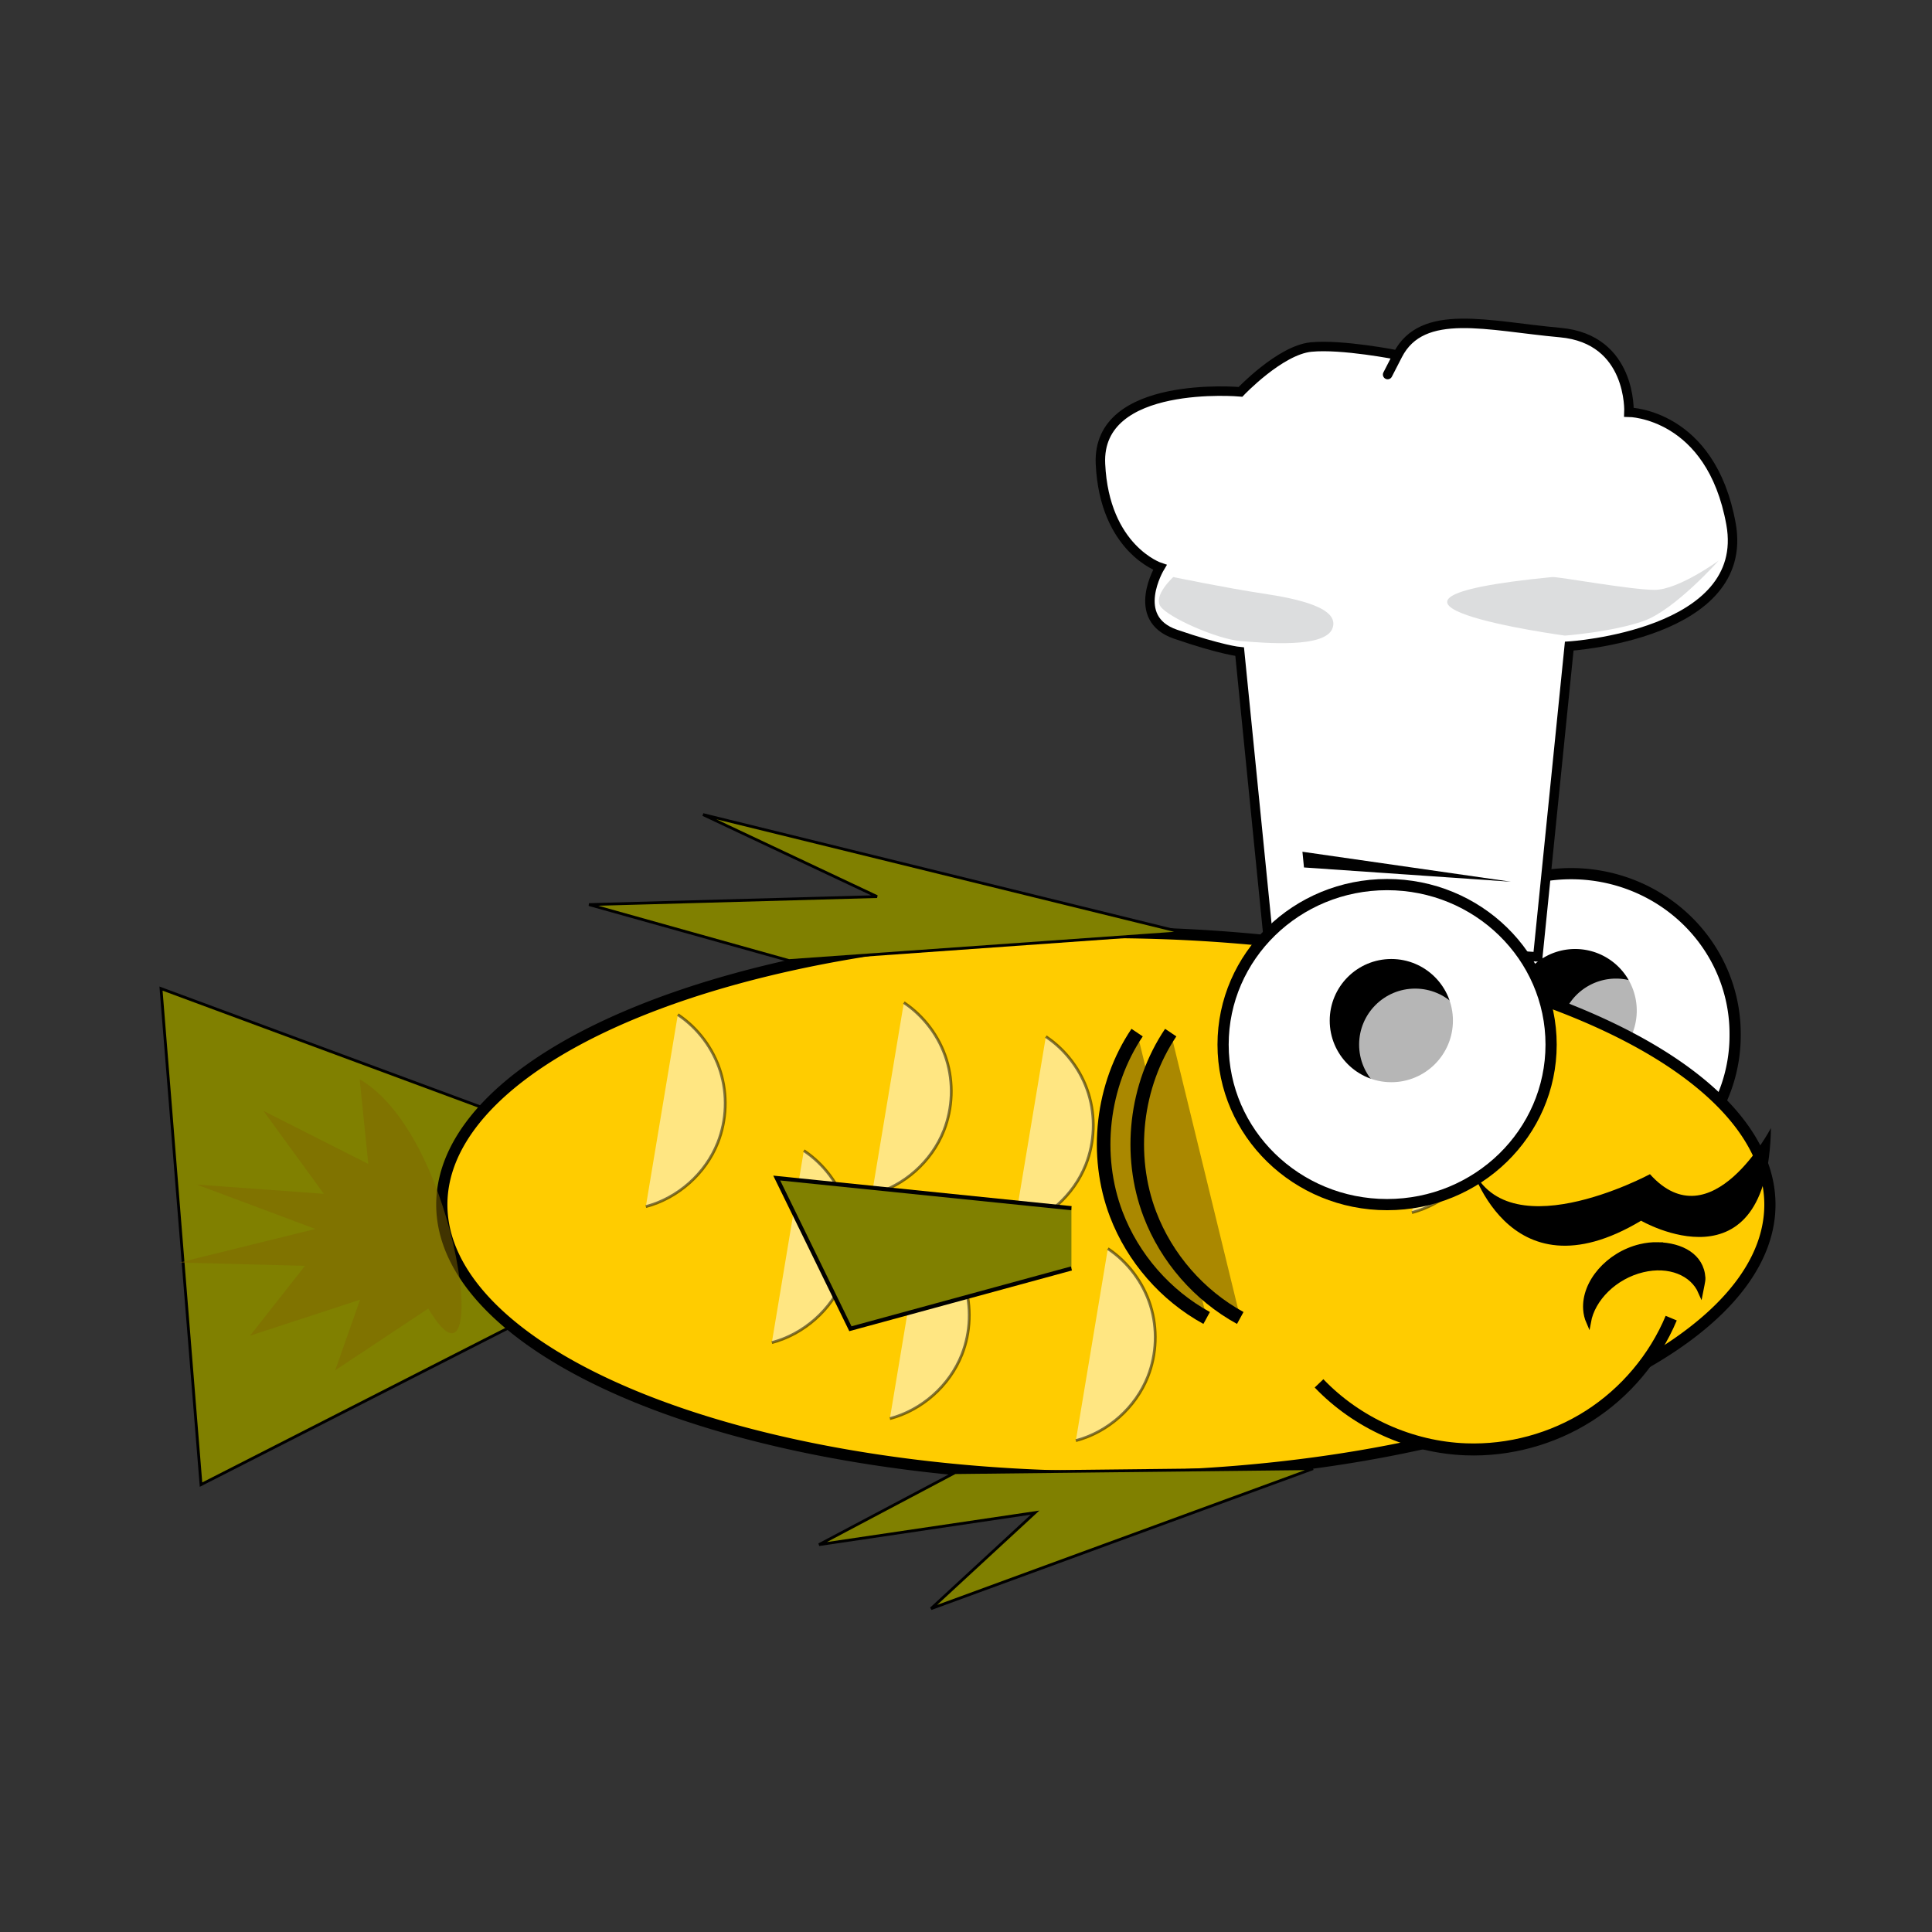 <svg:svg xmlns:dc="http://purl.org/dc/elements/1.1/" xmlns:ns1="http://sodipodi.sourceforge.net/DTD/sodipodi-0.dtd" xmlns:ns2="http://www.inkscape.org/namespaces/inkscape" xmlns:ns4="http://creativecommons.org/ns#" xmlns:rdf="http://www.w3.org/1999/02/22-rdf-syntax-ns#" xmlns:svg="http://www.w3.org/2000/svg" height="689.954" id="svg2" version="1.1" viewBox="-44.015 -93.026 689.954 689.954" width="689.954" ns1:docname="peixe final.svg" ns2:export-filename="C:\Users\CAES\Documents\My Dropbox\CAES\Cartazes\JantarAniv\peixe final.png" ns2:export-xdpi="90" ns2:export-ydpi="90" ns2:version="0.47 r22583">
  <svg:rect x="-44.015" y="-93.026" width="689.954" height="689.954" fill="#333333" stroke="none"/>
  <ns1:namedview bordercolor="#666666" borderopacity="1.0" fit-margin-bottom="0" fit-margin-left="0" fit-margin-right="0" fit-margin-top="0" id="base" pagecolor="#ffffff" showgrid="false" ns2:current-layer="layer1" ns2:cx="377.71308" ns2:cy="210.8479" ns2:document-units="px" ns2:pageopacity="0.0" ns2:pageshadow="2" ns2:window-height="746" ns2:window-maximized="0" ns2:window-width="1024" ns2:window-x="20" ns2:window-y="20" ns2:zoom="0.7746008" />
  <svg:g id="layer1" transform="translate(12 -211.41)" ns2:groupmode="layer" ns2:label="Layer 1">
    <svg:path d="m161.48 574.29-145.71 74.28-14.289-177.14 154.29 57.14l5.714 45.714" id="path2989" style="stroke:#000000;stroke-width:1px;fill:#808000" ns2:connector-curvature="0" ns2:original-d="M 161.48131,574.28835 15.767019,648.57407 1.4813046,471.43121 155.76702,528.57407 z" ns2:path-effect="#path-effect2991" />
    <svg:path d="m525.34 479.29c7.177 4.794 12.641 12.097 15.216 20.334 2.574 8.238 2.24 17.353-0.93 25.38-4.37 11.066-14.212 19.814-25.714 22.857" id="path3176" style="opacity:.508;stroke:#000000;stroke-width:1px;fill:#ffffff" ns2:connector-curvature="0" ns2:original-d="m 525.33842,479.28835 c 0,0 34.28574,22.85714 14.28574,45.71429 -20.00004,22.85714 -25.71424,22.85714 -25.71424,22.85714" ns2:path-effect="#path-effect3049" />
    <svg:path d="m-185.71 443.79a58.571 57.143 0 1 1 -117.14 0 58.571 57.143 0 1 1 117.14 0z" id="path2993" style="color:#000000;stroke:#000000;stroke-width:4;fill:#ffffff" transform="translate(749.34 44.069)" ns1:cx="-244.28572" ns1:cy="443.79074" ns1:rx="58.57143" ns1:ry="57.142857" ns1:type="arc" />
    <svg:path d="m-1137.1 252.36a20 20 0 1 1 -40 0 20 20 0 1 1 40 0z" id="path2997" style="color:#000000;stroke:#000000;stroke-width:4;fill:#000000" transform="translate(1663.6 226.93)" ns1:cx="-1157.1428" ns1:cy="252.36218" ns1:rx="20" ns1:ry="20" ns1:type="arc" />
    <svg:path d="m-1137.1 252.36a20 20 0 1 1 -40 0 20 20 0 1 1 40 0z" id="path3869" style="opacity:.711;color:#000000;fill:#ffffff" transform="translate(1678.2 235.5)" ns1:cx="-1157.1428" ns1:cy="252.36218" ns1:rx="20" ns1:ry="20" ns1:type="arc" />
    <svg:path d="m580 572.36a237.14 97.143 0 1 1 -474.29 0 237.14 97.143 0 1 1 474.29 0z" id="path2987" style="color:#000000;stroke:#000000;stroke-width:4;fill:#ffcc00" transform="translate(-3.947 -23.788)" ns1:cx="342.85715" ns1:cy="572.36218" ns1:rx="237.14285" ns1:ry="97.14286" ns1:type="arc" />
    <svg:path d="m231.05 529.29c7.177 4.794 12.641 12.097 15.215 20.334 2.574 8.238 2.24 17.353-0.93 25.38-4.37 11.066-14.212 19.814-25.714 22.857" id="path3180" style="opacity:.508;stroke:#000000;stroke-width:1px;fill:#ffffff" ns2:connector-curvature="0" ns2:original-d="m 231.05271,529.28835 c 0,0 34.2857,22.85714 14.2857,45.71429 -20,22.85714 -25.7142,22.85714 -25.7142,22.85714" ns2:path-effect="#path-effect3182" />
    <svg:path d="m317.48 488.57c7.177 4.794 12.641 12.097 15.215 20.334 2.574 8.238 2.24 17.353-0.93 25.38-4.37 11.066-14.212 19.814-25.714 22.857" id="path3184" style="opacity:.508;stroke:#000000;stroke-width:1px;fill:#ffffff" ns2:connector-curvature="0" ns2:original-d="m 317.48128,488.57407 c 0,0 34.2857,22.85714 14.2857,45.71429 -20,22.85714 -25.7142,22.85714 -25.7142,22.85714" ns2:path-effect="#path-effect3186" />
    <svg:path d="m186.05 480.72c7.177 4.794 12.641 12.097 15.215 20.334 2.574 8.238 2.24 17.353-0.93 25.38-4.37 11.066-14.212 19.814-25.714 22.857" id="path3188" style="opacity:.508;stroke:#000000;stroke-width:1px;fill:#ffffff" ns2:connector-curvature="0" ns2:original-d="m 186.0527,480.71693 c 0,0 34.2857,22.85714 14.2857,45.71429 -20,22.85714 -25.7142,22.85714 -25.7142,22.85714" ns2:path-effect="#path-effect3190" />
    <svg:path d="m266.77 476.43c7.177 4.794 12.641 12.097 15.215 20.334 2.574 8.238 2.24 17.353-0.93 25.38-4.37 11.066-14.212 19.814-25.714 22.857" id="path3194" style="opacity:.508;stroke:#000000;stroke-width:1px;fill:#ffffff" ns2:connector-curvature="0" ns2:original-d="m 266.76699,476.43121 c 0,0 34.2857,22.85714 14.2857,45.71429 -20,22.85714 -25.7142,22.85714 -25.7142,22.85714" ns2:path-effect="#path-effect3202" />
    <svg:path d="m339.62 564.29c7.177 4.794 12.641 12.097 15.215 20.334 2.574 8.238 2.24 17.353-0.93 25.38-4.37 11.066-14.212 19.814-25.714 22.857" id="path3196" style="opacity:.508;stroke:#000000;stroke-width:1px;fill:#ffffff" ns2:connector-curvature="0" ns2:original-d="m 339.62414,564.28836 c 0,0 34.2857,22.85714 14.2857,45.71429 -20,22.85714 -25.7142,22.85714 -25.7142,22.85714" ns2:path-effect="#path-effect3204" />
    <svg:path d="m273.2 556.43c7.177 4.794 12.641 12.097 15.215 20.334 2.574 8.238 2.24 17.353-0.93 25.38-4.37 11.066-14.212 19.814-25.714 22.857" id="path3198" style="opacity:.508;stroke:#000000;stroke-width:1px;fill:#ffffff" ns2:connector-curvature="0" ns2:original-d="m 273.19557,556.43121 c 0,0 34.2857,22.85714 14.2857,45.71429 -20,22.85714 -25.7142,22.85714 -25.7142,22.85714" ns2:path-effect="#path-effect3206" />
    <svg:path d="m535.93 562.84c-1.974-0.043-4.057 0.181-6.197 0.695-11.412 2.744-20.153 12.789-19.531 22.417 0.107 1.649 0.487 3.167 1.091 4.557 1.497-8.339 9.4-16.209 19.312-18.592 9.456-2.274 17.769 1.164 20.698 7.887 0.226-1.26 0.955-3.834 0.873-5.097-0.506-7.823-7.693-11.682-16.247-11.866z" id="path3786" style="color:#000000;stroke:#000000;stroke-width:1.687;fill:#000000" ns1:nodetypes="csscscsc" ns2:connector-curvature="0" />
    <svg:path d="m366.48 451.43-171.43-42.143 62.143 29.286-102.86 2.857 71.429 20 140.71-10" id="path3002" style="stroke:#000000;stroke-width:1px;fill:#808000" ns1:nodetypes="cccccc" ns2:connector-curvature="0" ns2:original-d="m 366.48131,451.43121 -171.42857,-42.14286 62.14286,29.28572 -102.85715,2.85714 71.42857,20 c 0,0 129.28572,-25.71429 140.71429,-10 z" ns2:path-effect="#path-effect3004" />
    <svg:path d="m326.61 549.85-105.24-10.763 26.31 53.813 78.931-21.525" id="path3006" style="stroke:#000000;stroke-width:1.472px;fill:#808000" ns2:connector-curvature="0" ns2:original-d="m 326.61275,549.84777 -105.24186,-10.76266 26.31047,53.8133 78.93139,-21.52532" ns2:path-effect="#path-effect3008" />
    <svg:path d="m350.07 487.15c-12.617 18.76-15.484 43.716-7.451 64.849 5.944 15.637 17.611 29.027 32.287 37.057" id="path3881" style="stroke:#000000;stroke-width:4.846;fill:#aa8800" ns2:connector-curvature="0" ns2:original-d="m 350.07382,487.1455 c 0,0 -37.25408,27.7924 -7.45082,64.84894 29.80328,37.05653 32.28688,37.05653 32.28688,37.05653" ns2:path-effect="#path-effect3830" />
    <svg:path d="m412.91 642.86-136.43 50 37.143-34.286-77.143 11.429 48.571-25.714 127.86-1.429" id="path3887" style="stroke:#000000;stroke-width:1px;fill:#808000" ns1:nodetypes="cccccc" ns2:connector-curvature="0" ns2:original-d="m 412.90988,642.85978 -136.42857,50 37.14286,-34.28572 -77.14286,11.42858 48.57143,-25.71429 c 0,0 111.42858,-22.85714 127.85714,-1.42857 z" ns2:path-effect="#path-effect3889" />
    <svg:path d="m415.04 612.41c13.575 14.194 32.797 22.831 52.424 23.558 15.42 0.571 30.984-3.664 43.988-11.971 13.004-8.306 23.391-20.647 29.356-34.878" id="path3025" style="stroke:#000000;stroke-width:4.289;fill:#ffcc00" ns2:connector-curvature="0" ns2:original-d="m 415.04414,612.41169 c 0,0 -25.6356,37.72532 52.42355,23.55839 78.05919,-14.16694 73.3432,-46.8485 73.3432,-46.8485" ns2:path-effect="#path-effect3027" />
    <svg:path d="m96.956 585.67-33.242 22.049 8.879-25.211-39.286 12.867 19.614-24.941-44.866-1.175 48.59-11.986-42.347-15.849 45.367 3.305-21.578-29.617 37.43 18.951-3.074-30.238c36.163 21.085 47.309 120.54 24.513 81.845z" id="path3827" style="opacity:.508;color:#000000;fill:#806600" ns1:nodetypes="ccccccccccccc" ns2:connector-curvature="0" ns2:transform-center-x="0.44435015" ns2:transform-center-y="-2.1324515" />
    <svg:path d="m362.07 487.15c-12.617 18.76-15.484 43.716-7.451 64.849 5.944 15.637 17.611 29.027 32.287 37.057" id="path3832" style="stroke:#000000;stroke-width:4.846;fill:#aa8800" ns2:connector-curvature="0" ns2:original-d="m 362.07382,487.1455 c 0,0 -37.25408,27.7924 -7.45082,64.84894 29.80328,37.05653 32.28688,37.05653 32.28688,37.05653" ns2:path-effect="#path-effect3834" />
    <svg:g id="layer1-7" transform="matrix(.12 -.016 .013 .151 488.95 515.07)" ns2:label="Layer 1">
      <svg:path d="m348.65 186.88s-463.1 142.32-529.09-90.564c0 0 72.052 344.06 491.23 196.58 0 0 355.07 211.9 405.52-176.23 0 0-204.64 248.75-367.66 70.213z" id="path4734" ns1:nodetypes="ccccc" ns2:connector-curvature="0" />
    </svg:g>
    <svg:g id="g3637" transform="translate(-232.38 -215.59)">
      <svg:g id="g3437" transform="translate(416.05 441.17)">
        <svg:path d="m309.49 234.53 11.228-110.98s64.91-4.035 57.777-43.609c-7.137-39.563-36.446-39.925-36.446-39.925s1.172-26.132-24.548-28.444c-25.724-2.311-49.254-9.114-58.051 8.022-8.082 15.731 0 0 0 0s-19.917-3.956-30.958-2.852-25.175 15.997-25.175 15.997-51.443-4.63-50.005 25.743c1.438 30.372 21.215 36.941 21.215 36.941s-10.933 18.181 5.568 23.861c16.498 5.671 22.928 6.251 22.928 6.251l10.254 102.73 96.213 6.269z" id="path3439" style="stroke:#010101;stroke-width:3.382;fill:#ffffff" ns2:connector-curvature="0" />
        <svg:polygon id="polygon3441" points="299.9 207.68 225.44 196.98 225.99 202.59" style="fill:#010101" />
      </svg:g>
      <svg:path d="m790.14 534.17s-14.376 10.457-22.875 10.457-34.544-4.778-36.602-4.575c-86.927 8.495 4.575 20.914 4.575 20.914s16.99-1.303 28.103-5.227 26.799-21.569 26.799-21.569z" id="path3443" style="fill:#dcddde" ns2:connector-curvature="0" />
      <svg:path d="m595.36 540.05s-7.192 6.537-4.575 10.457 20.267 11.768 28.762 12.419 30.064 2.613 32.677-4.575-11.767-10.457-24.837-12.419c-13.071-1.962-32.027-5.882-32.027-5.882z" id="path3445" style="fill:#dcddde" ns2:connector-curvature="0" />
    </svg:g>
    <svg:g id="g3035" transform="translate(15.053 -23.788)">
      <svg:path d="m444.57 506.65c7.177 4.794 12.641 12.097 15.216 20.334 2.574 8.238 2.24 17.353-0.93 25.38-4.37 11.066-14.212 19.814-25.714 22.857" id="path3037" style="opacity:.508;stroke:#000000;stroke-width:1px;fill:#ffffff" ns2:connector-curvature="0" ns2:original-d="m 444.5714,506.6479 c 0,0 34.28574,22.85714 14.28574,45.71429 -20.00004,22.85714 -25.71424,22.85714 -25.71424,22.85714" ns2:path-effect="#path-effect3178" />
      <svg:path d="m-185.71 443.79c0 31.559-26.223 57.143-58.571 57.143s-58.571-25.584-58.571-57.143 26.223-57.143 58.571-57.143 58.571 25.584 58.571 57.143z" id="path3039" style="color:#000000;stroke:#000000;stroke-width:4;fill:#ffffff" transform="translate(668.57 71.429)" ns1:cx="-244.28572" ns1:cy="443.79074" ns1:rx="58.57143" ns1:ry="57.142857" ns1:type="arc" />
      <svg:path d="m-1137.1 252.36c0 11.046-8.954 20-20 20s-20-8.954-20-20 8.954-20 20-20 20 8.954 20 20z" id="path3041" style="color:#000000;stroke:#000000;stroke-width:4;fill:#000000" transform="translate(1582.9 254.29)" ns1:cx="-1157.1428" ns1:cy="252.36218" ns1:rx="20" ns1:ry="20" ns1:type="arc" />
      <svg:path d="m-1137.1 252.36c0 11.046-8.954 20-20 20s-20-8.954-20-20 8.954-20 20-20 20 8.954 20 20z" id="path3043" style="opacity:.711;color:#000000;fill:#ffffff" transform="translate(1591.4 262.86)" ns1:cx="-1157.1428" ns1:cy="252.36218" ns1:rx="20" ns1:ry="20" ns1:type="arc" />
    </svg:g>
  </svg:g>
</svg:svg>